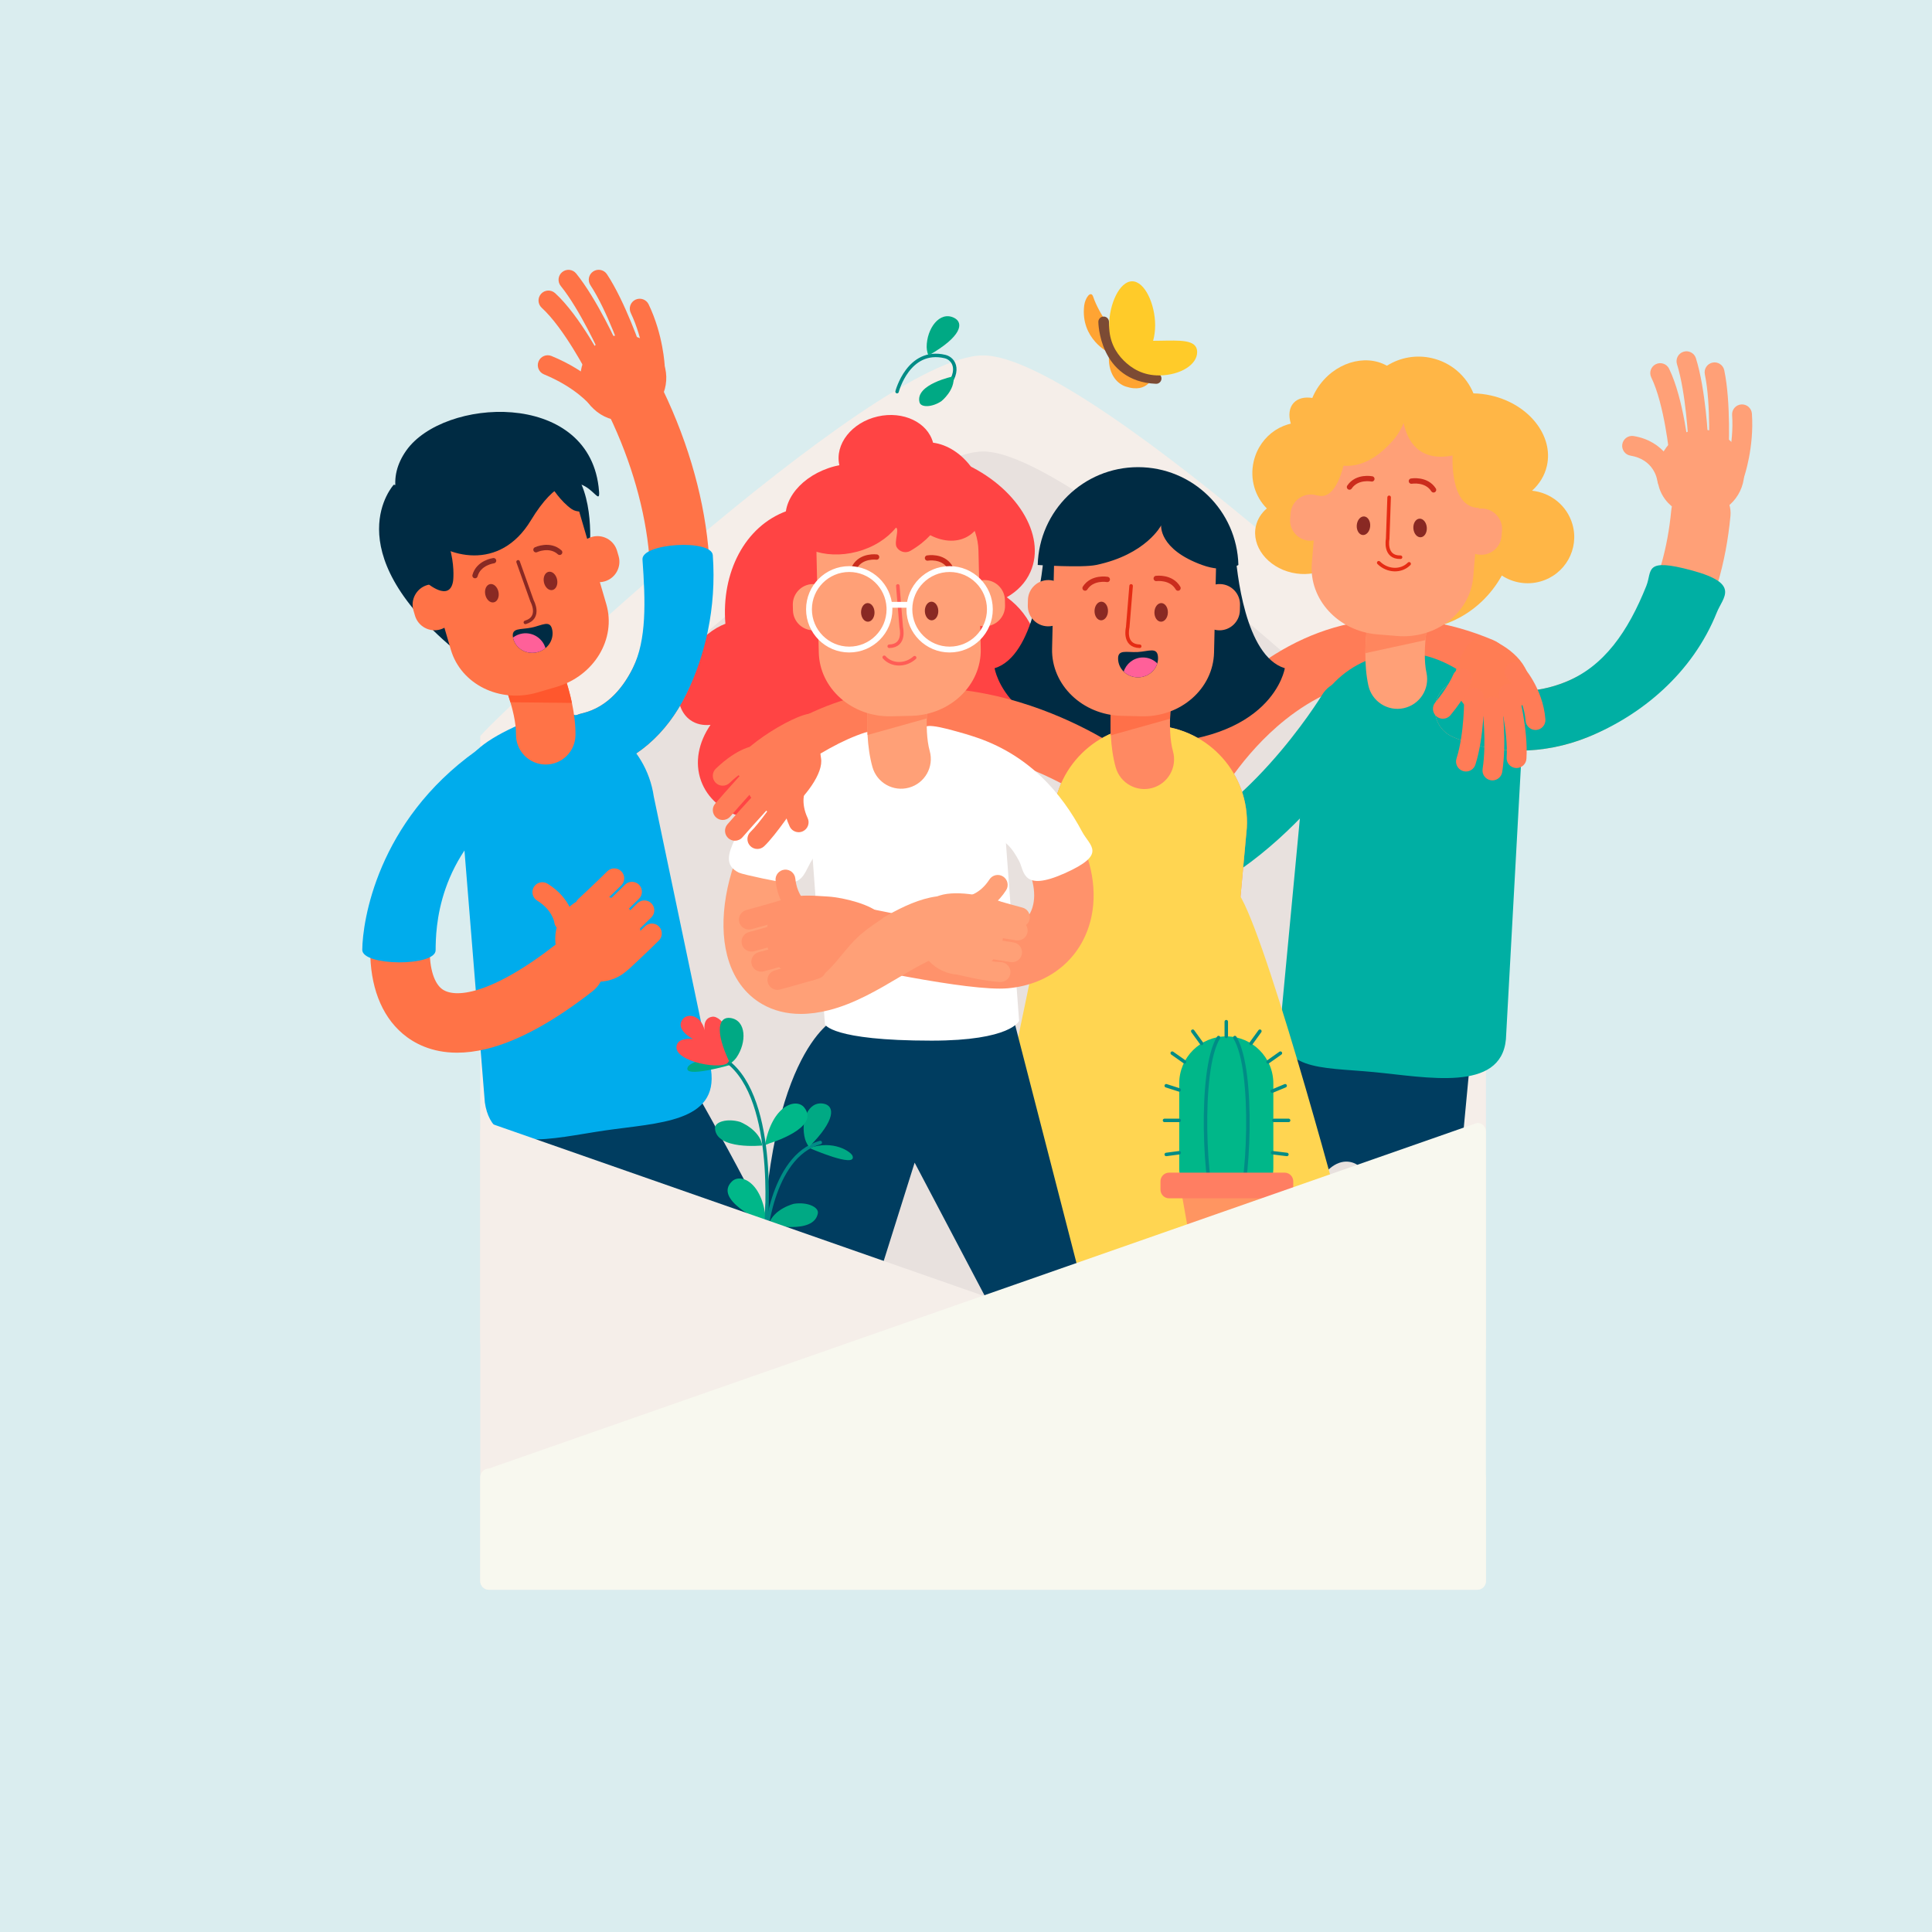 <?xml version="1.0" encoding="utf-8"?>
<!-- Generator: Adobe Illustrator 27.5.0, SVG Export Plug-In . SVG Version: 6.00 Build 0)  -->
<svg version="1.1" xmlns="http://www.w3.org/2000/svg" xmlns:xlink="http://www.w3.org/1999/xlink" x="0px" y="0px"
	 viewBox="0 0 500 500" style="enable-background:new 0 0 500 500;" xml:space="preserve">
<g id="BACKGROUND">
	<rect style="fill-rule:evenodd;clip-rule:evenodd;fill:#DAEDEF;" width="500" height="500"/>
</g>
<g id="OBJECTS">
	<g>
		<g>
			<g>
				<path style="fill:#F5EEE9;" d="M254.422,91.981c-28.388,0-130.137,97.346-130.137,98.583v7.604c0,0.001,0,0.004,0,0.006v148.902
					c0,1.584,1.004,2.868,2.242,2.868l255.792,1.433c1.237,0,2.241-1.283,2.241-2.866V198.967v-0.793v-7.609
					C384.56,189.327,282.81,91.981,254.422,91.981z"/>
				<path style="fill:#E8E1DE;" d="M254.466,116.84c-25.667,0-117.666,88.017-117.666,89.136v6.875c0,0.001-0.001,0.003-0.001,0.005
					v134.632c0,1.433,0.908,2.594,2.027,2.594l231.278,1.295c1.12,0,2.026-1.16,2.026-2.592V213.573v-0.716v-6.88
					C372.131,204.857,280.134,116.84,254.466,116.84z"/>
				<g>
					
						<path style="fill:none;stroke:#008C86;stroke-width:0.896;stroke-linecap:round;stroke-linejoin:round;stroke-miterlimit:10;" d="
						M232.159,101.354c0,0,2.914-11.308,12.402-9.082c2.392,0.561,4.594,4.012-0.822,9.429"/>
					<path style="fill:#00A984;" d="M246.764,97.389c0,0-10.031,2.046-8.786,6.75c0.364,1.368,3.253,1.298,5.654-0.317
						C243.632,103.822,247.235,100.972,246.764,97.389z"/>
					<path style="fill:#00A984;" d="M239.821,89.826c-0.003-4.767,3.343-9.424,7.088-7.577c2.635,1.298,1.927,4.895-6.589,9.729
						C240.202,92.046,239.821,90.705,239.821,89.826z"/>
				</g>
				<g>
					<path style="fill:#FFA433;" d="M287.043,91.314c0,0-7.503-3.593-6.452-12.257c0.23-1.905,1.72-4.05,2.33-2.248
						c3.054,9.046,15.513,20.351,15.513,20.351s-1.16,4.842-7.115,2.868C289.042,99.274,286.509,96.657,287.043,91.314z"/>
					
						<path style="fill:none;stroke:#7C4B34;stroke-width:2.748;stroke-linecap:round;stroke-linejoin:round;stroke-miterlimit:10;" d="
						M285.624,83.297c0,0,0.156,14.124,13.59,14.658"/>
					<path style="fill:#FFCB29;" d="M299.941,88.182c-0.518,0.007-1.021,0.012-1.516,0.017c0.336-1.227,0.527-2.585,0.527-4.019
						c0-5.414-2.666-11.379-5.955-11.379c-3.289,0-5.955,5.965-5.955,11.379c0,4.132,1.69,7.042,3.752,9.104
						c2.063,2.061,5.021,3.932,9.308,3.874c5.413-0.074,9.768-2.801,9.722-6.089C309.781,87.781,305.354,88.108,299.941,88.182z"/>
				</g>
			</g>
			<path style="fill:#FF4444;" d="M249.161,119.761c-13.854-6.082-28.464-3.311-32.636,6.189c-0.754,1.717-1.11,3.539-1.114,5.404
				c-3.931-0.742-7.949-0.501-11.782,0.888c-10.893,3.948-16.987,15.973-15.897,29.19c-3.079,1.161-6.204,3.611-8.612,7.066
				c-4.71,6.76-4.889,14.776-0.4,17.904c1.468,1.023,3.256,1.385,5.16,1.188c-3.099,4.507-4.17,9.737-2.446,14.494
				c3.275,9.037,15.389,12.936,27.056,8.708c1.991-0.722,3.836-1.636,5.516-2.698c4.021,7.207,16.805,9.343,29.718,4.663
				c13.75-4.983,22.441-15.807,19.406-24.174c-0.25-0.689-0.576-1.335-0.963-1.946c5.958-6.254,8.395-14.837,5.565-22.643
				c-1.406-3.88-3.936-7.072-7.179-9.425c2.763-1.577,4.907-3.789,6.137-6.592C270.863,138.476,263.016,125.843,249.161,119.761z"/>
			<g>
				<path style="fill:#FF7C57;" d="M307.998,211.48c-1.194,0-2.405-0.279-3.54-0.869c-3.764-1.958-5.236-6.586-3.287-10.355
					c0.303-0.586,7.572-14.459,21.423-25.676c19.04-15.418,41.1-18.513,63.789-8.951c3.917,1.651,5.756,6.165,4.105,10.081
					c-1.651,3.917-6.165,5.755-10.082,4.104c-17.234-7.263-33.308-5.094-47.772,6.444c-11.48,9.159-17.738,20.967-17.8,21.086
					C313.458,209.972,310.774,211.48,307.998,211.48z"/>
			</g>
			<g>
				<path style="fill:#FFB646;" d="M406.945,135.678c-1.408-4.878-5.658-8.189-10.454-8.681c1.9-1.72,3.262-3.894,3.838-6.409
					c1.793-7.831-4.659-15.988-14.412-18.222c-1.55-0.354-3.09-0.538-4.59-0.564c-1.814-4.437-5.711-7.963-10.771-9.121
					c-8.223-1.883-16.402,3.192-18.265,11.335c-0.703,3.065-0.41,6.128,0.666,8.856c-1.823,1.219-3.505,2.674-5.007,4.329
					c-1.444-3.708-4.548-6.625-8.603-7.555c-6.641-1.52-13.314,2.866-14.901,9.799c-1.051,4.587,0.391,9.139,3.407,12.134
					c-1.397,1.192-2.412,2.734-2.827,4.545c-1.196,5.221,2.968,10.628,9.299,12.078c3.077,0.704,6.093,0.338,8.524-0.817
					c3.154,7.331,9.413,13.026,17.497,14.877c11.317,2.592,22.698-3.144,28.324-13.316c2.845,1.855,6.442,2.532,9.963,1.546
					C405.065,148.692,408.787,142.06,406.945,135.678z"/>
				<path style="fill:#003D60;" d="M308.822,318.452c4.198-13.917,24.308-53.23,24.308-53.23l22.115,2.09
					c2.209-4.53,7.005-2.756,12.803-2.208c7.281,0.688,13.438-1.46,12.818,5.114l-10.617,112.378
					c-0.622,6.575-7.027,11.347-14.307,10.659c-7.28-0.689-12.68-6.575-12.059-13.149l7.426-78.611c0,0-10.329-8.029-17.118,24.607
					c-2.855,13.729-12.296,54.517-12.296,54.517l-22.206-4.199C299.689,376.419,304.57,332.544,308.822,318.452z"/>
				<g>
					<g>
						<path style="fill:#00AFA3;" d="M297.473,235.513c-3.459,0-6.6-2.345-7.467-5.853c-1.019-4.126,1.499-8.298,5.627-9.317
							c25.654-6.335,46.31-40.154,46.516-40.495c2.193-3.638,6.922-4.812,10.562-2.622c3.638,2.191,4.816,6.912,2.629,10.553
							c-0.97,1.615-24.118,39.63-56.016,47.506C298.703,235.44,298.083,235.513,297.473,235.513z"/>
					</g>
				</g>
				<path style="fill:#00AFA3;" d="M389.73,268.978c-1.304,13.803-20.51,9.77-34.312,8.466l0,0
					c-13.801-1.304-25.196-0.162-23.893-13.964l6.775-71.697c1.302-13.802,13.548-23.933,27.349-22.629l0,0
					c13.802,1.304,29.173,17.035,27.869,30.835L389.73,268.978z"/>
				<g>
					<g>
						<path style="fill:#FFA077;" d="M363.278,183.274c4.154-0.9,6.792-4.998,5.893-9.151c-1.273-5.882,0.595-15.3,1.422-18.431
							c1.084-4.106-1.362-8.318-5.467-9.409c-4.105-1.089-8.315,1.347-9.408,5.451c-0.403,1.513-3.878,15.09-1.591,25.647
							C355.028,181.535,359.123,184.174,363.278,183.274z"/>
					</g>
					<g>
						<path style="fill:#FF865E;" d="M353.355,169.036c0.046-8.308,2.059-16.172,2.362-17.302c1.094-4.104,5.304-6.54,9.408-5.451
							c4.104,1.09,6.551,5.302,5.467,9.409c-0.484,1.831-1.324,5.809-1.683,9.973L353.355,169.036z"/>
					</g>
					<g>
						<path style="fill:#FFA077;" d="M344.416,135.089c-0.241,2.909-2.791,5.072-5.7,4.833l0,0
							c-2.908-0.239-5.071-2.793-4.831-5.699l0.116-1.403c0.237-2.908,2.79-5.071,5.697-4.832l0,0c2.909,0.24,5.073,2.791,4.833,5.7
							L344.416,135.089z"/>
						<path style="fill:#FFA077;" d="M388.603,138.73c-0.238,2.909-2.793,5.072-5.699,4.832l0,0c-2.909-0.24-5.072-2.792-4.833-5.7
							l0.115-1.402c0.24-2.908,2.792-5.071,5.701-4.832l0,0c2.907,0.24,5.07,2.792,4.832,5.7L388.603,138.73z"/>
						<path style="fill:#FFA077;" d="M356.426,164.172l5.151,0.425c10.115,0.831,18.938-6.047,19.706-15.369l1.465-17.789
							l0.005-0.001l0.618-7.527c0.766-9.319-6.81-17.551-16.924-18.383l-5.153-0.426c-2.992-0.247-5.875,0.181-8.464,1.15
							c-6.17,2.301-10.702,7.659-11.242,14.218l-2.087,25.317C338.735,155.108,346.309,163.34,356.426,164.172z"/>
						<g>
							
								<path style="fill:none;stroke:#E52C14;stroke-width:0.919;stroke-linecap:round;stroke-linejoin:round;stroke-miterlimit:10;" d="
								M359.506,128.71l-0.375,10.751c0,0-0.98,4.849,3.329,4.746"/>
							<path style="fill:#892923;" d="M354.602,136.189c-0.1,1.327-0.957,2.344-1.916,2.274c-0.959-0.074-1.657-1.206-1.557-2.535
								c0.1-1.327,0.957-2.345,1.916-2.273C354.006,133.727,354.702,134.862,354.602,136.189z"/>
							
								<path style="fill:none;stroke:#CB2C1D;stroke-width:1.378;stroke-linecap:round;stroke-linejoin:round;stroke-miterlimit:10;" d="
								M355.037,123.939c0,0-3.836-0.78-5.792,2.112"/>
							<path style="fill:#892923;" d="M365.781,136.769c0.099,1.327,0.956,2.345,1.916,2.273c0.959-0.072,1.656-1.206,1.557-2.534
								c-0.1-1.327-0.958-2.345-1.916-2.273C366.378,134.307,365.682,135.441,365.781,136.769z"/>
							
								<path style="fill:none;stroke:#CB2C1D;stroke-width:1.378;stroke-linecap:round;stroke-linejoin:round;stroke-miterlimit:10;" d="
								M365.27,124.513c0,0,3.853-0.68,5.734,2.262"/>
							
								<path style="fill:none;stroke:#E52C14;stroke-width:0.919;stroke-linecap:round;stroke-linejoin:round;stroke-miterlimit:10;" d="
								M364.682,145.915c-2.063,2.097-5.585,1.974-7.869-0.273"/>
						</g>
					</g>
				</g>
				<g>
					<path style="fill:#FFA077;" d="M393.182,194.268c-5.972,0-11.848-1.187-17.26-3.589c-3.886-1.725-5.637-6.271-3.913-10.157
						c1.725-3.884,6.271-5.636,10.157-3.912c8.374,3.717,18.671,2.837,27.541-2.353c12.851-7.52,20.952-22.498,22.811-42.174
						c0.4-4.231,4.164-7.336,8.387-6.938c4.231,0.4,7.338,4.154,6.938,8.386c-2.337,24.74-13.121,43.923-30.361,54.012
						C409.862,192.001,401.433,194.268,393.182,194.268z"/>
				</g>
				<g>
					<g>
						<path style="fill:#00AFA3;" d="M393.208,194.259c-6.011,0-11.909-1.193-17.286-3.58c-3.886-1.725-5.637-6.271-3.913-10.157
							c1.725-3.885,6.273-5.637,10.157-3.912c6.904,3.064,15.301,3.018,23.035-0.129c9.939-4.043,16.152-13.059,20.867-24.847
							c1.579-3.947-0.754-7.417,11.86-3.99c12.615,3.427,7.965,6.897,6.387,10.843c-6.281,15.707-19.466,26.62-33.314,32.252
							C405.232,193.085,399.167,194.259,393.208,194.259z"/>
					</g>
				</g>
			</g>
			<g>
				<path style="fill:#002B43;" d="M319.635,142.037h-49.36c-0.4,5.857-2.576,27.764-12.872,30.899c0,0,3.017,19.544,37.553,19.544
					c34.534,0,37.553-19.544,37.553-19.544C322.211,169.801,320.034,147.894,319.635,142.037z"/>
				<g>
					<path style="fill:#FF7C57;" d="M286.556,208.587c-1.563,0-3.14-0.474-4.503-1.46c-0.229-0.163-9.689-6.854-23.217-10.829
						c-17.505-5.146-33.436-3.56-47.349,4.714c-3.653,2.173-8.376,0.972-10.548-2.68c-2.173-3.654-0.973-8.377,2.681-10.549
						c17.641-10.493,38.417-12.601,60.085-6.097c16.008,4.805,26.92,12.642,27.377,12.973c3.439,2.496,4.205,7.308,1.711,10.749
						C291.286,207.484,288.938,208.587,286.556,208.587z"/>
				</g>
				<path style="fill:#FF8962;" d="M317.72,268.359l4.955-54.092c0.792-13.84-9.786-25.703-23.627-26.496
					c-13.839-0.792-25.703,9.786-26.494,23.626l-4.955,54.093L317.72,268.359z"/>
				<path style="fill:#FFD551;" d="M317.72,268.359l4.955-54.092c0.792-13.84-9.786-25.703-23.627-26.496
					c-13.839-0.792-25.703,9.786-26.494,23.626l-4.955,54.093L317.72,268.359z"/>
				<g>
					<g>
						<path style="fill:#FF8962;" d="M298.222,203.923c4.095-1.143,6.487-5.389,5.345-9.483c-1.619-5.796-0.307-15.308,0.333-18.483
							c0.841-4.163-1.849-8.224-6.01-9.071c-4.163-0.845-8.221,1.835-9.072,5.996c-0.313,1.534-2.982,15.292-0.076,25.697
							C289.884,202.672,294.127,205.065,298.222,203.923z"/>
					</g>
					<g>
						<path style="fill:#FF7049;" d="M287.478,190.294c-0.443-8.297,1.104-16.266,1.339-17.411c0.852-4.161,4.909-6.841,9.072-5.996
							c4.161,0.847,6.851,4.908,6.01,9.071c-0.374,1.856-0.978,5.877-1.092,10.055L287.478,190.294z"/>
					</g>
					<g>
						<path style="fill:#FF8962;" d="M276.556,156.932c-0.068,2.918-2.487,5.228-5.405,5.159l0,0
							c-2.918-0.067-5.227-2.489-5.159-5.405l0.033-1.407c0.067-2.917,2.488-5.227,5.405-5.159l0,0
							c2.918,0.069,5.229,2.488,5.159,5.406L276.556,156.932z"/>
						<path style="fill:#FF8962;" d="M320.882,157.965c-0.067,2.918-2.488,5.228-5.405,5.16l0,0
							c-2.918-0.068-5.229-2.489-5.16-5.406l0.032-1.407c0.07-2.917,2.489-5.226,5.407-5.158l0,0
							c2.916,0.068,5.225,2.487,5.158,5.405L320.882,157.965z"/>
						<path style="fill:#FF8962;" d="M290.257,185.257l5.168,0.122c10.147,0.235,18.548-7.151,18.769-16.501l0.414-17.845
							l0.005-0.002l0.174-7.549c0.215-9.348-7.831-17.12-17.979-17.356l-5.166-0.121c-3.004-0.07-5.855,0.526-8.384,1.646
							c-6.023,2.66-10.233,8.275-10.385,14.855l-0.595,25.396C272.063,177.249,280.11,185.021,290.257,185.257z"/>
						<g>
							
								<path style="fill:none;stroke:#E52C14;stroke-width:0.919;stroke-linecap:round;stroke-linejoin:round;stroke-miterlimit:10;" d="
								M292.73,151.634l-0.878,10.723c0,0-1.207,4.798,3.103,4.896"/>
							<path style="fill:#892923;" d="M286.745,158.167c-0.031,1.331-0.836,2.391-1.797,2.37c-0.961-0.023-1.716-1.119-1.685-2.451
								c0.031-1.331,0.836-2.392,1.797-2.369C286.023,155.739,286.777,156.836,286.745,158.167z"/>
							<path style="fill:#892923;" d="M302.248,158.528c-0.031,1.331-0.835,2.391-1.799,2.369c-0.962-0.021-1.715-1.119-1.684-2.45
								c0.031-1.33,0.835-2.391,1.798-2.369C301.524,156.101,302.279,157.198,302.248,158.528z"/>
							
								<path style="fill:none;stroke:#CB2C1D;stroke-width:1.378;stroke-linecap:round;stroke-linejoin:round;stroke-miterlimit:10;" d="
								M286.563,149.956c0,0-3.85-0.701-5.747,2.231"/>
							
								<path style="fill:none;stroke:#CB2C1D;stroke-width:1.378;stroke-linecap:round;stroke-linejoin:round;stroke-miterlimit:10;" d="
								M299.23,149.704c0,0,3.88-0.521,5.639,2.496"/>
						</g>
					</g>
					<path style="fill:#002B43;" d="M299.692,170.067c0.031,0.559-0.035,1.105-0.191,1.615c-0.582,1.978-2.432,3.475-4.698,3.602
						c-1.556,0.088-2.985-0.489-3.989-1.471c-0.842-0.825-1.383-1.921-1.452-3.162c-0.155-2.718,2.224-1.749,5.073-1.911
						C297.288,168.579,299.539,167.351,299.692,170.067z"/>
					<path style="fill:#FF6099;" d="M299.501,171.682c-0.582,1.978-2.432,3.475-4.698,3.602c-1.556,0.088-2.985-0.489-3.989-1.471
						c0.635-2.015,2.463-3.527,4.696-3.653C297.056,170.072,298.487,170.665,299.501,171.682z"/>
				</g>
				<path style="fill:#FFD551;" d="M270.951,231.984c-7.191,37.334-17.13,77.673-16.453,90.778
					c1.177,22.782,76.54,14.899,94.129-2.689c0,0-19.424-73.071-27.339-87.59C315.265,221.433,273.333,219.621,270.951,231.984z"/>
				<path style="fill:#002B43;" d="M320.495,146.213c-0.356-14.04-11.842-25.314-25.967-25.314
					c-14.127,0-25.612,11.274-25.968,25.314c0,0,11.427,0.775,15.129,0c12.949-2.712,16.817-10.25,16.817-10.25
					s-0.678,6.151,10.59,10.25C317.133,148.41,320.495,146.213,320.495,146.213z"/>
			</g>
			<g>
				<path style="fill:#002B43;" d="M145.115,123.561c0,0,2.586,21.232,7.466,18.953c0,0,1.602-14.981-5.03-21.614L145.115,123.561z"
					/>
				<path style="fill:#002B43;" d="M101.893,125.45c0,0-15.259,16.555,15.448,42.423l5.34-4.786
					C122.681,163.087,123.903,128.271,101.893,125.45z"/>
				<g>
					<path style="fill:#FF7347;" d="M152.298,199.821c-3.513,0-6.685-2.42-7.498-5.991c-0.943-4.145,1.653-8.269,5.798-9.212
						c7.119-1.619,11.259-7.604,13.477-12.338c7.741-16.52,4.746-42.906-7.63-67.223c-1.928-3.789-0.42-8.422,3.368-10.35
						c3.789-1.928,8.423-0.42,10.351,3.368c14.67,28.826,17.678,59.761,7.85,80.735c-5.195,11.085-13.718,18.478-24.002,20.817
						C153.438,199.758,152.864,199.821,152.298,199.821z"/>
				</g>
				<g>
					<g>
						<path style="fill:#00ACEC;" d="M152.298,199.821c-3.513,0-6.685-2.42-7.497-5.991c-0.943-4.145,1.652-8.269,5.797-9.212
							c6.895-1.568,10.979-7.251,13.191-11.741c3.588-7.285,3.263-17.256,2.485-28.079c-0.305-4.239,17.895-5.343,18.2-1.104
							c0.984,13.703-2.03,26.147-6.876,35.985c-5.217,10.59-13.593,17.674-23.584,19.948
							C153.438,199.758,152.864,199.821,152.298,199.821z"/>
					</g>
				</g>
				<g>
					<path style="fill:#FF7347;" d="M168.14,88.995c-4.851-3.772-11.84-2.897-15.612,1.952c-3.772,4.851-2.898,11.84,1.953,15.612
						c4.849,3.771,11.84,2.898,15.612-1.952C173.865,99.757,172.99,92.767,168.14,88.995z"/>
					<g>
						<path style="fill:#FF7347;" d="M154.736,105.803c-0.763,0-1.517-0.338-2.022-0.984c-0.073-0.09-3.691-4.536-11.943-7.939
							c-1.31-0.541-1.935-2.042-1.393-3.353c0.54-1.311,2.039-1.936,3.351-1.394c9.657,3.983,13.86,9.305,14.034,9.529
							c0.869,1.12,0.665,2.733-0.455,3.602C155.84,105.627,155.286,105.803,154.736,105.803z"/>
					</g>
					<g>
						<path style="fill:#FF7347;" d="M154.393,98.238c-0.933,0-1.833-0.51-2.288-1.398c-0.061-0.119-6.146-11.936-11.899-17.177
							c-1.048-0.955-1.125-2.579-0.169-3.627c0.954-1.048,2.578-1.124,3.627-0.169c6.444,5.87,12.747,18.116,13.013,18.634
							c0.645,1.262,0.145,2.81-1.117,3.455C155.186,98.147,154.787,98.238,154.393,98.238z"/>
					</g>
					<g>
						<path style="fill:#FF7347;" d="M157.69,93.287c-0.98,0-1.917-0.564-2.344-1.517c-0.051-0.115-5.237-11.604-10.22-17.753
							c-0.893-1.102-0.723-2.718,0.378-3.611c1.101-0.893,2.718-0.724,3.611,0.378c5.407,6.672,10.693,18.388,10.916,18.883
							c0.58,1.293,0.002,2.813-1.291,3.393C158.399,93.214,158.041,93.287,157.69,93.287z"/>
					</g>
					<g>
						<path style="fill:#FF7347;" d="M163.705,94.204c-1.071,0-2.07-0.675-2.432-1.746c-0.04-0.12-4.102-12.053-8.474-18.65
							c-0.783-1.183-0.46-2.775,0.723-3.558c1.182-0.783,2.775-0.46,3.558,0.722c4.743,7.159,8.883,19.328,9.058,19.842
							c0.454,1.343-0.266,2.799-1.609,3.254C164.255,94.161,163.977,94.204,163.705,94.204z"/>
					</g>
					<g>
						<path style="fill:#FF7347;" d="M169.472,97.56c-1.368,0-2.505-1.079-2.563-2.458l0,0c-0.003-0.071-0.349-7.183-3.67-14.115
							c-0.612-1.279-0.072-2.812,1.207-3.424c1.279-0.611,2.812-0.072,3.424,1.206c3.792,7.919,4.156,15.788,4.169,16.119
							c0.059,1.417-1.043,2.613-2.46,2.671C169.543,97.56,169.507,97.56,169.472,97.56z"/>
					</g>
				</g>
				<path style="fill:#003D60;" d="M203.604,328.406c-4.892-13.688-26.954-51.94-26.954-51.94l-21.983,3.199
					c-2.434-4.414-7.135-2.399-12.897-1.561c-7.237,1.054-13.495-0.782-12.543,5.752l16.255,111.702
					c0.951,6.536,7.588,10.979,14.826,9.927c7.236-1.053,12.332-7.206,11.381-13.739l-11.371-78.139c0,0,9.913-8.538,18.333,23.715
					c3.544,13.569,15.024,53.829,15.024,53.829l21.967-5.311C215.643,385.841,208.56,342.267,203.604,328.406z"/>
				<path style="fill:#00ACEC;" d="M184.004,276.794c1.997,13.719-13.737,13.776-27.456,15.773l0,0
					c-13.719,1.996-29.075,6.464-31.071-7.256l-5.818-71.928c-1.996-13.718-2.083-19.731,21.225-28.455l0,0
					c13.719-1.996,26.323,7.526,28.32,21.244L184.004,276.794z"/>
				<g>
					<g>
						<path style="fill:#FF7347;" d="M141.152,197.858c-4.25-0.047-7.658-3.53-7.612-7.781c0.066-6.018-3.657-14.868-5.097-17.77
							c-1.887-3.804-0.338-8.422,3.463-10.314c3.803-1.892,8.417-0.351,10.314,3.448c0.699,1.402,6.831,14.003,6.71,24.805
							C148.884,194.497,145.403,197.904,141.152,197.858z"/>
					</g>
					<g>
						<path style="fill:#FF572D;" d="M148.012,181.915c-1.716-8.13-5.27-15.429-5.792-16.475c-1.897-3.799-6.511-5.34-10.314-3.448
							c-3.801,1.893-5.35,6.51-3.463,10.314c0.841,1.697,2.463,5.425,3.652,9.432L148.012,181.915z"/>
					</g>
					<g>
						<path style="fill:#FF7347;" d="M149.945,146.865c0.819,2.802,3.754,4.408,6.555,3.588l0,0
							c2.802-0.819,4.408-3.755,3.588-6.554l-0.395-1.351c-0.818-2.801-3.754-4.407-6.554-3.588l0,0
							c-2.801,0.819-4.408,3.754-3.587,6.554L149.945,146.865z"/>
						<path style="fill:#FF7347;" d="M107.392,159.312c0.819,2.802,3.754,4.408,6.555,3.589l0,0c2.801-0.82,4.407-3.755,3.588-6.555
							l-0.395-1.351c-0.82-2.801-3.754-4.407-6.556-3.587l0,0c-2.8,0.819-4.406,3.753-3.587,6.555L107.392,159.312z"/>
						<path style="fill:#FF7347;" d="M144.026,177.767l-4.962,1.453c-9.741,2.847-19.766-2.118-22.393-11.095l-5.009-17.131
							l-0.005-0.001l-2.119-7.249c-2.623-8.976,3.144-18.562,12.885-21.41l4.961-1.453c2.884-0.844,5.792-1.003,8.524-0.575
							c6.505,1.014,12.021,5.352,13.869,11.669l7.133,24.382C159.534,165.333,153.768,174.919,144.026,177.767z"/>
						<g>
							
								<path style="fill:none;stroke:#892923;stroke-width:0.919;stroke-linecap:round;stroke-linejoin:round;stroke-miterlimit:10;" d="
								M134.083,145.405l3.618,10.132c0,0,2.404,4.324-1.732,5.532"/>
							<path style="fill:#892923;" d="M140.768,150.7c0.273,1.303,1.258,2.198,2.2,2.001c0.941-0.199,1.482-1.414,1.208-2.717
								c-0.274-1.303-1.258-2.199-2.2-2.001C141.035,148.181,140.493,149.398,140.768,150.7z"/>
							<path style="fill:#892923;" d="M125.593,153.89c0.275,1.302,1.258,2.198,2.201,2c0.942-0.197,1.483-1.415,1.209-2.717
								c-0.275-1.302-1.259-2.199-2.2-2.001C125.86,151.37,125.319,152.587,125.593,153.89z"/>
							
								<path style="fill:none;stroke:#892923;stroke-width:1.378;stroke-linecap:round;stroke-linejoin:round;stroke-miterlimit:10;" d="
								M138.71,142.269c0,0,3.539-1.671,6.129,0.671"/>
							
								<path style="fill:none;stroke:#892923;stroke-width:1.378;stroke-linecap:round;stroke-linejoin:round;stroke-miterlimit:10;" d="
								M127.738,145.104c0,0-3.882,0.498-4.803,3.867"/>
						</g>
						<path style="fill:#002B43;" d="M142.958,164.608c-0.174,1.215-0.815,2.329-1.782,3.121c-0.652,0.547-1.449,0.938-2.348,1.12
							c-1.524,0.313-3.026-0.053-4.158-0.879c-0.95-0.695-1.646-1.702-1.895-2.921l-0.008-0.06
							c-0.495-2.596,1.977-1.995,4.755-2.563c2.799-0.57,4.851-2.109,5.392,0.557C143.03,163.531,143.039,164.083,142.958,164.608z"
							/>
						<path style="fill:#FF6099;" d="M141.176,167.729c-0.652,0.547-1.449,0.938-2.348,1.12c-1.524,0.313-3.026-0.053-4.158-0.879
							c-0.95-0.695-1.646-1.702-1.895-2.921l-0.008-0.06c0.705-0.534,1.545-0.906,2.481-1.042
							C137.922,163.557,140.428,165.21,141.176,167.729z"/>
					</g>
				</g>
				<g>
					<path style="fill:#FF7347;" d="M118.301,272.435c-6.658,0-11.209-2.471-14.077-4.905c-11.313-9.604-11.196-30.964,0.286-51.944
						c2.041-3.729,6.718-5.096,10.446-3.057c3.729,2.04,5.098,6.718,3.057,10.446c-8.794,16.069-7.873,29.386-3.827,32.82
						c3.347,2.841,13.14,1.552,29.732-11.427c3.348-2.618,8.185-2.027,10.804,1.32c2.619,3.348,2.028,8.184-1.32,10.804
						c-10.182,7.965-19.431,13-27.491,14.97C123.115,272.146,120.583,272.435,118.301,272.435z"/>
				</g>
				<g>
					<g>
						<path style="fill:#00ACEC;" d="M93.754,245.811c0.061-7.319,3.81-33.157,29.456-51.481c3.459-2.472,8.798-1.138,11.269,2.32
							c2.471,3.458,1.671,8.266-1.788,10.736c-19.727,14.096-19.905,33.072-19.952,38.552
							C112.705,250.168,93.718,250.063,93.754,245.811z"/>
					</g>
				</g>
				<g>
					<path style="fill:#FF7347;" d="M154.822,231.814c6.145,0.002,11.123,4.986,11.12,11.129c-0.002,6.144-4.986,11.123-11.13,11.12
						c-6.144-0.002-11.124-4.984-11.121-11.129C143.694,236.791,148.678,231.813,154.822,231.814z"/>
					<g>
						<path style="fill:#FF7347;" d="M156.01,240.558c-0.689,0-1.377-0.276-1.882-0.822c-0.964-1.039-0.904-2.663,0.136-3.628
							c0.046-0.044,4.692-4.355,7.482-7.143c1.003-1.001,2.628-1.001,3.631,0.002c1.002,1.003,1.001,2.629-0.002,3.631
							c-2.858,2.855-7.426,7.095-7.62,7.274C157.262,240.331,156.636,240.558,156.01,240.558z"/>
					</g>
					<g>
						<path style="fill:#FF7347;" d="M151.429,237.083c-0.689,0-1.377-0.275-1.882-0.821c-0.964-1.04-0.904-2.664,0.136-3.627
							c0.046-0.044,4.692-4.356,7.482-7.143c1.003-1.003,2.628-1.001,3.631,0.001c1.002,1.003,1.002,2.629-0.002,3.63
							c-2.858,2.855-7.426,7.096-7.62,7.275C152.681,236.857,152.055,237.083,151.429,237.083z"/>
					</g>
					<g>
						<path style="fill:#FF7347;" d="M159.215,245.371c-0.689,0-1.376-0.276-1.882-0.821c-0.964-1.039-0.903-2.664,0.136-3.628
							c0.046-0.043,4.691-4.355,7.482-7.143c1.003-1.002,2.628-1.001,3.631,0.001c1.002,1.003,1.001,2.629-0.002,3.631
							c-2.858,2.856-7.426,7.096-7.619,7.275C160.466,245.145,159.84,245.371,159.215,245.371z"/>
					</g>
					<g>
						<path style="fill:#FF7347;" d="M161.158,251.354c-0.689,0-1.377-0.275-1.883-0.821c-0.964-1.039-0.903-2.664,0.136-3.627
							c0.046-0.044,4.692-4.355,7.482-7.143c1.003-1.002,2.628-1.001,3.631,0.002c1.002,1.003,1.001,2.628-0.001,3.63
							c-2.858,2.855-7.426,7.096-7.62,7.274C162.409,251.128,161.783,251.354,161.158,251.354z"/>
					</g>
					<g>
						<path style="fill:#FF7347;" d="M145.986,240.916c-1.271,0-2.371-0.943-2.541-2.23c-0.031-0.192-0.573-3.244-4.431-5.613
							c-1.208-0.742-1.587-2.323-0.845-3.531c0.743-1.208,2.323-1.586,3.532-0.844c6.109,3.752,6.811,9.122,6.838,9.349
							c0.167,1.408-0.839,2.686-2.247,2.852C146.189,240.91,146.087,240.916,145.986,240.916z"/>
					</g>
				</g>
				<path style="fill:#002B43;" d="M110.408,150.794c0,0,5.944,5.217,6.852-0.411c0,0,1.69-11.899-9.166-21.893
					C108.094,128.489,102.61,142.608,110.408,150.794z"/>
				<path style="fill:#002B43;" d="M154.912,125.931c1.172,9.591-4.568-12.624-17.536,8.76c-8.017,13.222-21.676,9.865-28.591,3.116
					c-6.915-6.748-8.591-14.206-3.638-21.218C114.781,102.952,151.836,100.793,154.912,125.931z"/>
				<path style="fill:#002B43;" d="M151.267,132.359c0.083-4.264-3.725-7.524-6.726-9.534l-1.873,3.084c0,0,2.448,3.934,5.345,5.883
					C149.279,132.645,151.267,132.359,151.267,132.359z"/>
			</g>
			<g>
				<path style="fill:#003D60;" d="M215.78,263.94c0,0-18.628,9.263-18.628,70.52l24.075,15.642l15.481-49.207l30.892,58.668
					l19.8,1.492l-25.024-97.115H215.78z"/>
				<path style="fill:#FFFFFF;" d="M263.741,264.205l-4.011-54.172c-1.493-13.782-13.879-23.742-27.662-22.248
					c-13.781,1.495-23.742,13.88-22.247,27.661l3.675,49.652c0,0,1.58,4.22,27.594,4.22
					C261.691,269.317,263.741,264.205,263.741,264.205z"/>
				<g>
					<path style="fill:#FF926B;" d="M258.718,255.849c-12.441,0-42.856-6.865-49.144-8.316c-4.141-0.955-6.724-5.088-5.767-9.229
						c0.954-4.142,5.087-6.724,9.228-5.769c15.599,3.599,40.313,8.43,46.407,7.901c3.088-0.267,6.98-1.607,7.98-6.473
						c1.564-7.601-5.001-20.201-23.109-29.906c-3.747-2.007-5.155-6.672-3.148-10.419c2.008-3.746,6.672-5.156,10.419-3.148
						c11.218,6.013,19.992,13.645,25.376,22.074c5.16,8.08,7.127,16.78,5.539,24.5c-2.172,10.567-10.499,17.736-21.729,18.708
						C260.157,255.823,259.471,255.849,258.718,255.849z"/>
				</g>
				<g>
					<path style="fill:#FFFFFF;" d="M263.741,222.826c-3.765-7.064-5.623-5.225-15.683-10.615
						c-3.747-2.008-9.836-13.893-7.828-17.64c2.008-3.746-8.882-10.39,11.353-4.081c14.727,4.592,23.244,14.954,28.466,24.752
						c2,3.751,6.605,5.802-4.492,10.757C264.458,230.954,265.126,225.425,263.741,222.826z"/>
				</g>
				<g>
					<path style="fill:#FFA077;" d="M207.243,262.402c-3.702,0-7.04-0.843-9.975-2.527c-4.504-2.585-7.653-6.975-9.107-12.696
						c-2.304-9.069-0.247-21.073,5.503-32.108c6.284-12.061,15.853-20.493,26.252-23.135c4.12-1.047,8.308,1.444,9.354,5.564
						c1.047,4.12-1.444,8.308-5.563,9.355c-13.934,3.54-23.303,25.998-20.627,36.534c0.567,2.232,1.208,4.764,7.699,3.114
						c4.478-1.137,9.375-4.043,14.112-6.854c8.278-4.912,16.837-9.99,25.632-6.868c4.005,1.422,6.1,5.822,4.677,9.828
						c-1.422,4.006-5.821,6.1-9.827,4.678c-1.998-0.708-8.652,3.241-12.628,5.601c-5.412,3.211-11.545,6.85-18.175,8.534
						C211.991,262.076,209.546,262.402,207.243,262.402z"/>
				</g>
				<g>
					<path style="fill:#FFFFFF;" d="M203.606,228.477c-1.117,0-11.299-2.12-12.374-2.636c-3.831-1.84-2.774-5.054-0.934-8.885
						c5.829-12.135,22.308-23.76,33.59-27.38c4.048-1.299,3.952,3.422,5.251,7.469c1.298,4.047,1.396,12.577-2.652,13.877
						c-7.111,2.281-13.606,5.653-17.529,13.819C207.633,227.498,206.474,228.477,203.606,228.477z"/>
				</g>
				<g>
					<g>
						<path style="fill:#FFA077;" d="M235.268,203.837c4.094-1.143,6.486-5.388,5.344-9.482c-1.619-5.796-0.308-15.308,0.333-18.483
							c0.84-4.163-1.849-8.224-6.01-9.07c-4.163-0.846-8.222,1.834-9.073,5.995c-0.314,1.534-2.983,15.292-0.077,25.696
							C226.93,202.587,231.173,204.979,235.268,203.837z"/>
					</g>
					<g>
						<path style="fill:#FF865E;" d="M224.523,190.208c-0.442-8.297,1.105-16.266,1.34-17.411c0.852-4.161,4.911-6.841,9.073-5.995
							c4.161,0.846,6.85,4.907,6.01,9.07c-0.375,1.856-0.979,5.877-1.093,10.055L224.523,190.208z"/>
					</g>
					<g>
						<path style="fill:#FFA077;" d="M249.54,156.932c0.067,2.918,2.487,5.228,5.405,5.159l0,0c2.918-0.067,5.227-2.489,5.159-5.405
							l-0.031-1.407c-0.068-2.917-2.489-5.227-5.406-5.159l0,0c-2.918,0.069-5.229,2.488-5.158,5.406L249.54,156.932z"/>
						<path style="fill:#FFA077;" d="M205.215,157.965c0.067,2.918,2.487,5.228,5.404,5.16l0,0c2.918-0.068,5.229-2.489,5.16-5.406
							l-0.032-1.407c-0.069-2.917-2.489-5.226-5.407-5.158l0,0c-2.916,0.068-5.227,2.487-5.159,5.405L205.215,157.965z"/>
						<path style="fill:#FFA077;" d="M235.839,185.257l-5.168,0.122c-10.146,0.235-18.549-7.151-18.768-16.501l-0.416-17.845
							l-0.003-0.002l-0.174-7.549c-0.216-9.348,7.831-17.12,17.977-17.356l5.168-0.121c3.004-0.07,5.855,0.526,8.384,1.646
							c6.023,2.66,10.232,8.275,10.385,14.855l0.592,25.396C254.031,177.249,245.985,185.021,235.839,185.257z"/>
						<g>
							
								<path style="fill:none;stroke:#FF5D56;stroke-width:0.919;stroke-linecap:round;stroke-linejoin:round;stroke-miterlimit:10;" d="
								M232.358,151.634l0.878,10.723c0,0,1.206,4.798-3.102,4.896"/>
							<path style="fill:#892923;" d="M239.35,158.167c0.031,1.331,0.835,2.391,1.798,2.37c0.962-0.023,1.715-1.119,1.684-2.451
								c-0.031-1.331-0.836-2.392-1.797-2.369C240.074,155.739,239.318,156.836,239.35,158.167z"/>
							<path style="fill:#892923;" d="M222.841,158.528c0.032,1.331,0.836,2.391,1.799,2.369c0.961-0.021,1.716-1.119,1.684-2.45
								c-0.031-1.33-0.836-2.391-1.796-2.369C223.565,156.101,222.81,157.198,222.841,158.528z"/>
							
								<path style="fill:none;stroke:#CB2C1D;stroke-width:1.378;stroke-linecap:round;stroke-linejoin:round;stroke-miterlimit:10;" d="
								M240.036,144.421c0,0,3.85-0.7,5.747,2.231"/>
							
								<path style="fill:none;stroke:#CB2C1D;stroke-width:1.378;stroke-linecap:round;stroke-linejoin:round;stroke-miterlimit:10;" d="
								M226.864,144.168c0,0-3.879-0.521-5.638,2.496"/>
							
								<path style="fill:none;stroke:#FF5D56;stroke-width:0.919;stroke-linecap:round;stroke-linejoin:round;stroke-miterlimit:10;" d="
								M228.835,170.109c1.958,2.191,5.483,2.235,7.872,0.099"/>
						</g>
					</g>
				</g>
				<g>
					<path style="fill:#FFA077;" d="M259.688,241.135c-0.001,3.015-1.221,6.02-3.623,8.214c-4.535,4.143-11.573,3.824-15.717-0.713
						c-4.143-4.537-3.826-11.573,0.712-15.717c2.953-2.696,10.868-1.951,17.179,0.149
						C261.621,234.195,259.688,238.456,259.688,241.135z"/>
					<g>
						<path style="fill:#FFA077;" d="M263.395,243.384c-0.125,0-0.251-0.009-0.378-0.028c-3.997-0.588-10.126-1.722-10.385-1.77
							c-1.395-0.258-2.315-1.598-2.057-2.992c0.257-1.394,1.596-2.315,2.992-2.057c0.061,0.012,6.294,1.165,10.197,1.739
							c1.402,0.206,2.372,1.511,2.166,2.913C265.743,242.466,264.647,243.384,263.395,243.384z"/>
					</g>
					<g>
						<path style="fill:#FFA077;" d="M263.961,239.938c-0.215,0-0.433-0.027-0.649-0.084c-3.91-1.018-9.88-2.809-10.133-2.885
							c-1.357-0.408-2.127-1.839-1.719-3.197c0.408-1.357,1.836-2.127,3.197-1.72c0.061,0.019,6.132,1.84,9.947,2.834
							c1.373,0.357,2.196,1.759,1.839,3.131C266.143,239.171,265.101,239.938,263.961,239.938z"/>
					</g>
					<g>
						<path style="fill:#FFA077;" d="M261.938,249.01c-0.126,0-0.25-0.009-0.378-0.028c-3.997-0.589-10.126-1.725-10.385-1.772
							c-1.395-0.259-2.314-1.599-2.057-2.992c0.259-1.394,1.596-2.317,2.993-2.056c0.062,0.011,6.295,1.166,10.197,1.742
							c1.403,0.207,2.373,1.512,2.165,2.915C264.286,248.092,263.189,249.01,261.938,249.01z"/>
					</g>
					<g>
						<path style="fill:#FFA077;" d="M258.939,254.141c-0.039,0-0.078-0.001-0.118-0.002c-4.249-0.193-10.663-1.822-10.934-1.892
							c-1.374-0.351-2.203-1.749-1.852-3.123c0.351-1.374,1.747-2.204,3.123-1.852c0.061,0.015,6.176,1.568,9.895,1.736
							c1.416,0.064,2.513,1.265,2.449,2.681C261.44,253.066,260.305,254.141,258.939,254.141z"/>
					</g>
				</g>
				<g>
					<path style="fill:#FF926B;" d="M199.792,236.689c-3.108,5.301-1.33,12.117,3.97,15.225c5.299,3.107,7.534,3.162,13.413-3.971
						c4.267-5.178,5.197-6.169,10.794-9.948c1.052-0.712,0.497-0.598-0.242-1.432c-2.092-2.362-9.09-4.251-13.402-4.537
						C206.204,231.489,202.899,231.39,199.792,236.689z"/>
					<g>
						<path style="fill:#FF926B;" d="M194.477,246.271c-1.141,0-2.182-0.765-2.483-1.919c-0.357-1.372,0.465-2.774,1.836-3.132
							c3.817-0.995,9.887-2.82,9.947-2.838c1.358-0.409,2.789,0.361,3.199,1.719c0.408,1.357-0.362,2.789-1.72,3.198
							c-0.251,0.076-6.221,1.87-10.13,2.889C194.909,246.245,194.691,246.271,194.477,246.271z"/>
					</g>
					<g>
						<path style="fill:#FF926B;" d="M193.799,240.563c-1.141,0-2.182-0.765-2.483-1.919c-0.357-1.372,0.464-2.774,1.836-3.132
							c3.816-0.995,9.887-2.82,9.947-2.838c1.357-0.409,2.789,0.361,3.199,1.719c0.408,1.358-0.361,2.79-1.719,3.198
							c-0.253,0.076-6.222,1.869-10.131,2.889C194.231,240.536,194.013,240.563,193.799,240.563z"/>
					</g>
					<g>
						<path style="fill:#FF926B;" d="M197.005,251.473c-1.14,0-2.181-0.766-2.482-1.921c-0.358-1.372,0.464-2.774,1.836-3.132
							c3.817-0.996,9.887-2.82,9.948-2.839c1.358-0.409,2.79,0.361,3.198,1.719c0.409,1.357-0.361,2.79-1.719,3.199
							c-0.252,0.075-6.222,1.87-10.131,2.89C197.437,251.445,197.22,251.473,197.005,251.473z"/>
					</g>
					<g>
						<path style="fill:#FF926B;" d="M201.184,256.175c-1.141,0-2.181-0.765-2.483-1.92c-0.358-1.37,0.464-2.774,1.836-3.132
							c3.818-0.995,9.888-2.819,9.948-2.837c1.359-0.409,2.79,0.362,3.198,1.72c0.408,1.357-0.361,2.79-1.719,3.197
							c-0.253,0.077-6.221,1.869-10.131,2.888C201.616,256.148,201.398,256.175,201.184,256.175z"/>
					</g>
				</g>
				<g>
					<path style="fill:#FF926B;" d="M207.567,238.511c-0.478,0-0.96-0.131-1.391-0.406c-0.192-0.122-4.727-3.085-5.456-10.217
						c-0.144-1.411,0.882-2.671,2.293-2.815c1.408-0.145,2.67,0.882,2.814,2.293c0.466,4.552,3.031,6.355,3.14,6.43
						c1.196,0.762,1.532,2.337,0.77,3.534C209.25,238.095,208.417,238.511,207.567,238.511z"/>
				</g>
				<g>
					<path style="fill:#FFA077;" d="M250.624,237.033c-1.309,0-2.426-0.995-2.554-2.324c-0.133-1.399,0.883-2.644,2.278-2.796
						c0.192-0.026,3.257-0.499,5.713-4.301c0.769-1.192,2.358-1.533,3.549-0.764c1.191,0.77,1.533,2.358,0.764,3.55
						c-3.89,6.022-9.274,6.601-9.502,6.623C250.788,237.029,250.705,237.033,250.624,237.033z"/>
				</g>
				<path style="fill:#FF4444;" d="M251.716,121.392c-2.686-3.931-6.563-6.36-10.24-6.821c-1.393-5.268-7.739-8.296-14.343-6.784
					c-6.706,1.537-11.137,7.176-9.908,12.603c-0.419,0.085-0.84,0.178-1.261,0.289c-8.454,2.224-14.003,8.976-12.397,15.081
					c1.606,6.105,9.761,9.251,18.213,7.027c4.306-1.133,7.855-3.441,10.093-6.24c0.951,0.337-0.549,3.797,0.184,5.048
					c0.277,0.472,0.677,0.825,1.137,1.044c0.759,0.361,1.678,0.352,2.458-0.105c2.12-1.242,3.792-2.609,5.103-4.025
					c3.508,1.819,7.318,1.967,10.178,0.012C255.635,135.307,255.985,127.639,251.716,121.392z"/>
				<path style="fill:none;stroke:#FFFFFF;stroke-width:1.509;stroke-miterlimit:10;" d="M230.196,157.688
					c0,5.752-4.663,10.415-10.416,10.415c-5.752,0-10.416-4.663-10.416-10.415s4.664-10.415,10.416-10.415
					c5.569,0,10.117,4.369,10.401,9.866C230.191,157.32,230.196,157.503,230.196,157.688z"/>
				<path style="fill:none;stroke:#FFFFFF;stroke-width:1.509;stroke-miterlimit:10;" d="M256.179,157.688
					c0,5.752-4.664,10.415-10.416,10.415c-5.751,0-10.415-4.663-10.415-10.415s4.663-10.415,10.415-10.415
					C251.515,147.273,256.179,151.935,256.179,157.688z"/>
				
					<line style="fill:none;stroke:#FFFFFF;stroke-width:1.509;stroke-miterlimit:10;" x1="235.348" y1="156.52" x2="230.196" y2="156.52"/>
			</g>
			<g>
				<g>
					<path style="fill:#00B789;" d="M329.538,302.209c0,6.725-5.452,12.176-12.178,12.176l0,0c-6.725,0-12.178-5.451-12.178-12.176
						v-21.815c0-6.725,5.453-12.176,12.178-12.176l0,0c6.725,0,12.178,5.451,12.178,12.176V302.209z"/>
					
						<path style="fill:none;stroke:#008C86;stroke-width:0.896;stroke-linecap:round;stroke-linejoin:round;stroke-miterlimit:10;" d="
						M319.585,268.515c5.245,8.519,3.527,39.969,0.563,45.433"/>
					
						<path style="fill:none;stroke:#008C86;stroke-width:0.896;stroke-linecap:round;stroke-linejoin:round;stroke-miterlimit:10;" d="
						M315.356,268.515c-5.245,8.519-3.528,39.969-0.563,45.433"/>
					
						<line style="fill:none;stroke:#008C86;stroke-width:0.896;stroke-linecap:round;stroke-linejoin:round;stroke-miterlimit:10;" x1="305.183" y1="298.324" x2="301.822" y2="298.772"/>
					
						<line style="fill:none;stroke:#008C86;stroke-width:0.896;stroke-linecap:round;stroke-linejoin:round;stroke-miterlimit:10;" x1="305.183" y1="289.957" x2="301.373" y2="289.957"/>
					
						<line style="fill:none;stroke:#008C86;stroke-width:0.896;stroke-linecap:round;stroke-linejoin:round;stroke-miterlimit:10;" x1="305.183" y1="282.073" x2="301.822" y2="280.992"/>
					
						<line style="fill:none;stroke:#008C86;stroke-width:0.896;stroke-linecap:round;stroke-linejoin:round;stroke-miterlimit:10;" x1="329.351" y1="298.324" x2="333.049" y2="298.772"/>
					
						<line style="fill:none;stroke:#008C86;stroke-width:0.896;stroke-linecap:round;stroke-linejoin:round;stroke-miterlimit:10;" x1="329.688" y1="289.957" x2="333.496" y2="289.957"/>
					
						<line style="fill:none;stroke:#008C86;stroke-width:0.896;stroke-linecap:round;stroke-linejoin:round;stroke-miterlimit:10;" x1="329.238" y1="282.393" x2="332.601" y2="280.992"/>
					
						<line style="fill:none;stroke:#008C86;stroke-width:0.896;stroke-linecap:round;stroke-linejoin:round;stroke-miterlimit:10;" x1="328.177" y1="274.803" x2="331.368" y2="272.551"/>
					
						<line style="fill:none;stroke:#008C86;stroke-width:0.896;stroke-linecap:round;stroke-linejoin:round;stroke-miterlimit:10;" x1="323.763" y1="270.036" x2="326.057" y2="266.873"/>
					
						<line style="fill:none;stroke:#008C86;stroke-width:0.896;stroke-linecap:round;stroke-linejoin:round;stroke-miterlimit:10;" x1="306.563" y1="274.803" x2="303.372" y2="272.551"/>
					
						<line style="fill:none;stroke:#008C86;stroke-width:0.896;stroke-linecap:round;stroke-linejoin:round;stroke-miterlimit:10;" x1="310.977" y1="270.036" x2="308.683" y2="266.873"/>
					
						<line style="fill:none;stroke:#008C86;stroke-width:0.896;stroke-linecap:round;stroke-linejoin:round;stroke-miterlimit:10;" x1="317.36" y1="268.218" x2="317.36" y2="264.408"/>
					<path style="fill:#FF9561;" d="M325.503,324.724c0,1.239-1.003,2.242-2.241,2.242h-12.398c-1.24,0-2.243-1.003-2.243-2.242
						l-2.987-16.809c0-1.238,1.002-2.24,2.24-2.24h18.303c1.238,0,2.24,1.002,2.24,2.24L325.503,324.724z"/>
					<path style="fill:#FF7E62;" d="M334.693,307.886c0,1.238-1.004,2.24-2.241,2.24H302.57c-1.238,0-2.241-1.002-2.241-2.24v-2.167
						c0-1.236,1.003-2.24,2.241-2.24h29.882c1.237,0,2.241,1.004,2.241,2.24V307.886z"/>
				</g>
				<g>
					<path style="fill:#00A984;" d="M209.469,297.106c0,0,12.289,5.377,11.18,2.068
						C220.286,298.091,215.704,294.914,209.469,297.106z"/>
					<path style="fill:#00A984;" d="M198.934,316.876c0,0,11.736,2.763,12.725-2.881c0.288-1.642-2.836-2.993-6.201-2.452
						C205.458,311.543,200.199,312.811,198.934,316.876z"/>
					<path style="fill:#00B789;" d="M197.15,316.067c0,0-12.581-5.569-7.739-10.302c2.41-2.357,8.386,0.514,8.861,10.948
						L197.15,316.067z"/>
					
						<path style="fill:none;stroke:#008C86;stroke-width:0.896;stroke-linecap:round;stroke-linejoin:round;stroke-miterlimit:10;" d="
						M197.938,321.684c0,0,1.344-22.412,14.343-25.998"/>
					<path style="fill:#00A984;" d="M208.36,294.827c-1.271-4.595,0.718-9.974,4.818-9.189c2.884,0.554,3.16,4.207-3.764,11.132
						C209.317,296.866,208.594,295.674,208.36,294.827z"/>
				</g>
				<g>
					<path style="fill:#00A984;" d="M189.351,275.506c0,0-12.87,3.778-11.352,0.639
						C178.497,275.114,183.444,272.544,189.351,275.506z"/>
					<path style="fill:#00A984;" d="M197.297,296.452c0,0-11.991,1.254-12.258-4.469c-0.077-1.666,3.194-2.611,6.462-1.646
						C191.501,290.337,196.557,292.26,197.297,296.452z"/>
					<path style="fill:#00B789;" d="M199.17,295.875c0,0,13.184-3.931,8.981-9.237c-2.092-2.644-8.384-0.553-10.176,9.737
						L199.17,295.875z"/>
					
						<path style="fill:none;stroke:#008C86;stroke-width:0.896;stroke-linecap:round;stroke-linejoin:round;stroke-miterlimit:10;" d="
						M198.272,316.714c0,0,3.108-34.641-11.532-42.972"/>
					<path style="fill:#FF4D4D;" d="M188.544,274.787c-1.071,2.367-14.157,0.041-13.457-4.038c0.265-1.548,1.84-2.047,4.262-1.86
						c0,0-5.029-2.511-2.495-5.299c1.246-1.37,4.589-0.871,5.508,3.035c0,0-0.621-3.152,2.004-3.5
						C186.831,262.797,191.146,269.031,188.544,274.787z"/>
					<path style="fill:#00A984;" d="M190.581,273.717c2.711-3.92,2.603-9.653-1.528-10.262c-2.906-0.429-4.368,2.932-0.107,11.749
						C189.006,275.327,190.081,274.44,190.581,273.717z"/>
				</g>
				<path style="fill:#F5EEE9;" d="M384.56,409.189c0,1.238-1.004,2.24-2.241,2.24H126.526c-1.238,0-2.241-1.002-2.241-2.24V292.832
					c0-1.237,1.003-2.241,2.241-2.241l255.792,89.463c1.237,0,2.241,1.002,2.241,2.241V409.189z"/>
				<path style="fill:#F8F8EF;" d="M124.284,409.189c0,1.238,1.003,2.24,2.242,2.24h255.792c1.236,0,2.241-1.002,2.241-2.24V292.832
					c0-1.237-1.005-2.241-2.241-2.241l-255.792,89.463c-1.238,0-2.242,1.002-2.242,2.241V409.189z"/>
			</g>
			<g>
				<path style="fill:#FFA077;" d="M449.873,116.655c-3.118-5.295-9.938-7.06-15.231-3.943c-5.296,3.119-7.434,10.309-4.315,15.605
					c3.118,5.293,10.311,6.687,15.605,3.569C451.225,128.77,452.99,121.95,449.873,116.655z"/>
				<g>
					<path style="fill:#FFA077;" d="M431.47,126.698c-1.272,0-2.376-0.946-2.542-2.239c-0.082-0.58-0.96-5.549-6.965-6.542
						c-1.398-0.231-2.345-1.553-2.113-2.952c0.232-1.399,1.55-2.347,2.951-2.114c7.981,1.319,10.829,7.752,11.222,10.969
						c0.17,1.407-0.833,2.687-2.239,2.858C431.678,126.692,431.574,126.698,431.47,126.698z"/>
				</g>
				<g>
					<path style="fill:#FFA077;" d="M434.627,120.357c-1.307,0-2.424-0.994-2.552-2.323c-0.013-0.133-1.311-13.362-4.727-20.354
						c-0.622-1.274-0.095-2.811,1.18-3.433c1.272-0.624,2.811-0.095,3.434,1.18c3.826,7.833,5.169,21.54,5.225,22.12
						c0.135,1.411-0.899,2.665-2.311,2.799C434.792,120.354,434.709,120.357,434.627,120.357z"/>
				</g>
				<g>
					<path style="fill:#FFA077;" d="M439.519,116.972c-1.364,0-2.501-1.076-2.562-2.453c-0.006-0.127-0.589-12.719-2.954-20.272
						c-0.423-1.353,0.33-2.793,1.684-3.217c1.352-0.422,2.793,0.33,3.216,1.683c2.567,8.195,3.16,21.036,3.185,21.578
						c0.064,1.416-1.034,2.615-2.45,2.678C439.597,116.971,439.558,116.972,439.519,116.972z"/>
				</g>
				<g>
					<path style="fill:#FFA077;" d="M444.778,120.042c-0.044,0-0.089-0.002-0.133-0.004c-1.417-0.073-2.505-1.28-2.433-2.696
						c0.006-0.127,0.63-12.716-1.001-20.461c-0.292-1.387,0.596-2.749,1.984-3.042c1.386-0.292,2.748,0.595,3.041,1.983
						c1.77,8.403,1.131,21.241,1.104,21.783C447.269,118.978,446.136,120.042,444.778,120.042z"/>
				</g>
				<g>
					<path style="fill:#FFA077;" d="M448.9,125.29c-0.281,0-0.566-0.046-0.848-0.145c-1.337-0.468-2.042-1.931-1.576-3.268
						c0.029-0.085,2.322-6.815,1.794-14.473c-0.099-1.415,0.97-2.641,2.385-2.738c1.411-0.093,2.64,0.97,2.737,2.385
						c0.605,8.758-1.958,16.206-2.067,16.519C450.954,124.628,449.962,125.29,448.9,125.29z"/>
				</g>
			</g>
			<g>
				<path style="fill:#FF7D54;" d="M395.473,179.576c-1.514,5.221-7.778,7.468-12.816,5.428c-5.038-2.041-7.467-7.778-5.427-12.817
					c2.04-5.037,3.77-8.614,8.806-6.573C391.073,167.654,397.389,172.97,395.473,179.576z"/>
				<g>
					<path style="fill:#FF7C57;" d="M373.413,186.004c-0.579,0-1.161-0.195-1.642-0.595c-1.09-0.907-1.237-2.525-0.329-3.615
						c3.384-4.066,4.608-7.096,4.621-7.126c0.521-1.314,2.008-1.964,3.324-1.448c1.316,0.516,1.97,1.994,1.459,3.312
						c-0.059,0.152-1.487,3.777-5.459,8.547C374.88,185.689,374.149,186.004,373.413,186.004z"/>
				</g>
				<g>
					<path style="fill:#FF7C57;" d="M379.389,199.661c-0.256,0-0.518-0.038-0.775-0.121c-1.352-0.429-2.101-1.872-1.672-3.223
						c2.076-6.55,1.979-15.628,1.977-15.719c-0.02-1.417,1.113-2.583,2.531-2.603c0.012,0,0.024,0,0.036,0
						c1.401,0,2.547,1.124,2.567,2.53c0.005,0.404,0.114,9.99-2.217,17.344C381.49,198.962,380.478,199.661,379.389,199.661z"/>
				</g>
				<g>
					<path style="fill:#FF7C57;" d="M386.239,201.967c-0.133,0-0.268-0.01-0.402-0.031c-1.4-0.221-2.357-1.535-2.138-2.936
						c1.079-6.857-0.029-15.696-0.041-15.784c-0.181-1.407,0.814-2.693,2.219-2.873c1.406-0.177,2.694,0.813,2.874,2.22
						c0.05,0.391,1.213,9.663,0.021,17.235C388.572,201.064,387.48,201.967,386.239,201.967z"/>
				</g>
				<g>
					<path style="fill:#FF7C57;" d="M392.483,198.765c-0.053,0-0.105-0.001-0.158-0.005c-1.414-0.085-2.493-1.302-2.408-2.717
						c0.415-6.875-1.968-15.761-1.991-15.851c-0.371-1.368,0.439-2.778,1.806-3.149c1.37-0.371,2.779,0.438,3.15,1.806
						c0.108,0.396,2.626,9.797,2.161,17.503C394.961,197.714,393.83,198.765,392.483,198.765z"/>
				</g>
				<g>
					<path style="fill:#FF7C57;" d="M397.384,188.915c-1.326,0-2.451-1.021-2.557-2.366c-0.496-6.323-4.665-10.88-4.708-10.925
						c-0.961-1.037-0.906-2.66,0.126-3.625c1.033-0.967,2.649-0.919,3.619,0.112c0.222,0.235,5.44,5.864,6.082,14.037
						c0.111,1.413-0.945,2.649-2.358,2.76C397.52,188.913,397.451,188.915,397.384,188.915z"/>
				</g>
			</g>
			<g>
				<g>
					<path style="fill:#FF7C57;" d="M195.631,207.622c-2.557-1.599-2.318-5.653-5.045-7.425
						c-4.54-2.948,12.551-14.329,18.596-15.438c6.043-1.108,2.181,5.379,3.29,11.423c0.721,3.933-4.107,10.249-9.232,14.486
						C200.49,212.941,197.903,209.044,195.631,207.622z"/>
					<g>
						<path style="fill:#FF7C57;" d="M190.203,217.578c-0.588,0-1.18-0.201-1.663-0.612c-1.08-0.918-1.21-2.539-0.292-3.619
							c2.623-3.083,10.199-11.269,10.52-11.616c0.963-1.04,2.589-1.103,3.628-0.14c1.04,0.963,1.103,2.587,0.14,3.628
							c-0.078,0.084-7.824,8.454-10.377,11.455C191.651,217.271,190.929,217.578,190.203,217.578z"/>
					</g>
					<g>
						<path style="fill:#FF7C57;" d="M196.002,219.712c-0.682,0-1.362-0.269-1.867-0.804c-0.974-1.031-0.928-2.655,0.103-3.629
							c2.228-2.106,6.478-8.259,7.927-10.451c0.781-1.183,2.374-1.507,3.557-0.727c1.183,0.782,1.508,2.374,0.726,3.557
							c-0.226,0.342-5.57,8.409-8.684,11.352C197.269,219.48,196.634,219.712,196.002,219.712z"/>
					</g>
					<g>
						<path style="fill:#FF7C57;" d="M187.039,212.211c-0.588,0-1.18-0.202-1.663-0.612c-1.08-0.919-1.21-2.54-0.29-3.62
							c2.615-3.072,8.768-9.833,9.028-10.119c0.955-1.048,2.578-1.125,3.627-0.17c1.048,0.954,1.125,2.578,0.17,3.627
							c-0.063,0.069-6.355,6.984-8.916,9.992C188.488,211.904,187.766,212.211,187.039,212.211z"/>
					</g>
					<g>
						<path style="fill:#FF7C57;" d="M187.04,203.336c-0.676,0-1.35-0.265-1.855-0.791c-0.98-1.024-0.944-2.65,0.079-3.63
							c5.89-5.639,9.968-5.957,10.726-5.964l0.044,5.134c0,0,0.031,0.003,0.089-0.003c-0.028,0.003-2.849,0.272-7.307,4.541
							C188.318,203.101,187.68,203.336,187.04,203.336z"/>
					</g>
				</g>
				<g>
					<path style="fill:#FF7C57;" d="M206.696,215.374c-0.965,0-1.889-0.546-2.325-1.478c-3.044-6.489-0.681-11.363-0.578-11.567
						c0.633-1.269,2.175-1.783,3.444-1.149c1.258,0.629,1.774,2.15,1.164,3.413c-0.08,0.177-1.304,3.026,0.618,7.123
						c0.603,1.284,0.051,2.813-1.234,3.415C207.433,215.295,207.061,215.374,206.696,215.374z"/>
				</g>
			</g>
			<path style="fill:#FFB646;" d="M364.249,105.052c0.206-3.441-0.928-6.745-3.44-9.039c-4.852-4.432-12.991-3.42-18.18,2.26
				c-1.318,1.444-2.318,3.051-3,4.718c-1.989-0.314-3.745,0.085-4.843,1.286c-2.323,2.543-0.802,7.717,3.399,11.554
				c0.699,0.639,1.388,1.199,2.064,1.694c-1.643,1.347-2.873,3.745-2.873,7.926c0,0,6.634,9.119,10.324-4.916
				c5.866,0.452,10.263-3.765,12.499-6.213c1.354-1.482,2.371-3.138,3.052-4.852c0.926,4.365,3.807,10.143,12.684,8.418
				c0,0-0.874,13.553,6.813,13.553C382.748,131.44,395.923,105.796,364.249,105.052z"/>
		</g>
	</g>
</g>
<!-- <g id="DESIGNED_BY_FREEPIK">
	<g>
		<g id="XMLID_319_">
			<g id="XMLID_338_">
				<path id="XMLID_346_" style="fill:#1D262D;" d="M260.103,465.465c-0.432,0.443-0.803,0.932-1.107,1.453l-0.465-0.241
					c-0.068-0.297-0.35-0.502-0.66-0.466c-0.33,0.039-0.566,0.339-0.529,0.67c0.039,0.331,0.34,0.567,0.67,0.528
					c0.066-0.007,0.127-0.025,0.184-0.052l0.451,0.234c-0.25,0.554-0.432,1.139-0.539,1.743l0.748,0.132
					c0.229-1.306,0.85-2.507,1.791-3.473L260.103,465.465z"/>
				<path id="XMLID_345_" style="fill:#1D262D;" d="M265.592,463.163c-0.172,0-0.342,0.006-0.51,0.017l-0.074-0.626
					c0.188-0.149,0.297-0.389,0.266-0.645c-0.045-0.393-0.402-0.674-0.795-0.628c-0.393,0.046-0.674,0.402-0.627,0.796
					c0.029,0.254,0.189,0.461,0.404,0.564l0.072,0.624c-0.713,0.116-1.402,0.332-2.059,0.646l0.326,0.685
					c0.936-0.447,1.941-0.674,2.996-0.674c0.496,0,0.992,0.053,1.475,0.158l0.16-0.741
					C266.691,463.222,266.143,463.163,265.592,463.163z"/>
				<path id="XMLID_344_" style="fill:#1D262D;" d="M272.193,465.71c0.332-0.04,0.566-0.341,0.525-0.672
					c-0.039-0.331-0.34-0.566-0.672-0.525c-0.309,0.038-0.535,0.304-0.529,0.608l-0.416,0.363c-0.418-0.43-0.891-0.813-1.408-1.14
					l-0.404,0.642c1.135,0.715,2.021,1.727,2.564,2.925l0.69-0.313c-0.25-0.554-0.566-1.071-0.941-1.545l0.402-0.351
					C272.064,465.715,272.129,465.719,272.193,465.71z"/>
				<path id="XMLID_343_" style="fill:#1D262D;" d="M265.045,473.371c-0.387,0.023-0.775,0.035-1.158,0.035
					c-0.879,0-1.732-0.061-2.478-0.18c-0.391-0.062-0.846-0.154-1.27-0.292c1.047,1.861,3.068,3.125,5.389,3.125
					c2.855,0,5.262-1.916,5.949-4.503c-0.682,0.449-1.506,0.825-2.459,1.122C267.838,473.047,266.463,473.286,265.045,473.371z"/>
				<path id="XMLID_339_" style="fill:#1D262D;" d="M265.592,464.68c-3.352,0-6.08,2.666-6.08,5.943
					c0,0.425,0.047,0.849,0.137,1.261c0.674,0.483,2.707,0.891,5.348,0.731c2.881-0.174,5.297-0.958,6.672-2.159
					c-0.004-0.194-0.02-0.39-0.045-0.581C271.244,466.913,268.65,464.68,265.592,464.68z M263.432,471.194
					c-1.02,0-1.85-0.83-1.85-1.85c0-1.021,0.83-1.851,1.85-1.851c1.02,0,1.85,0.83,1.85,1.851
					C265.281,470.364,264.451,471.194,263.432,471.194z M268.17,470.286c-0.75,0-1.361-0.61-1.361-1.36s0.611-1.36,1.361-1.36
					s1.359,0.61,1.359,1.36S268.92,470.286,268.17,470.286z"/>
			</g>
			<path id="XMLID_336_" style="fill:#1D262D;" d="M281.596,466.547c-0.295-0.116-0.807-0.31-1.383-0.238
				c-0.551,0.069-0.844,0.341-0.844,1.007v0.866h2.229v1.717h-2.229v5.455h-1.932v-5.455h-1.34v-1.717h1.34v-0.889
				c0-1.68,0.895-2.782,2.568-2.782c0.642,0,1.156,0.121,1.59,0.308V466.547z"/>
			<path id="XMLID_334_" style="fill:#1D262D;" d="M286.297,469.878c-0.176-0.029-0.357-0.046-0.525-0.046
				c-0.894,0-1.51,0.548-1.51,1.613v3.908h-1.932v-7.172h1.873v0.784c0.451-0.673,1.139-0.977,2.02-0.977
				c0.414,0,0.848,0.128,1.096,0.337L286.297,469.878z"/>
			<path id="XMLID_331_" style="fill:#1D262D;" d="M293.965,471.757c0,0.222-0.016,0.488-0.037,0.651h-5.084
				c0.207,1.036,0.932,1.487,1.842,1.487c0.623,0,1.295-0.252,1.815-0.689l1.133,1.243c-0.814,0.748-1.852,1.089-3.057,1.089
				c-2.199,0-3.725-1.496-3.725-3.753c0-2.258,1.48-3.797,3.627-3.797C292.543,467.989,293.957,469.522,293.965,471.757z
				 M288.852,471.091h3.174c-0.178-0.918-0.732-1.436-1.561-1.436C289.555,469.654,289.021,470.202,288.852,471.091z"/>
			<path id="XMLID_328_" style="fill:#1D262D;" d="M301.619,471.757c0,0.222-0.016,0.488-0.037,0.651h-5.086
				c0.207,1.036,0.934,1.487,1.844,1.487c0.621,0,1.295-0.252,1.813-0.689l1.133,1.243c-0.814,0.748-1.85,1.089-3.057,1.089
				c-2.199,0-3.723-1.496-3.723-3.753c0-2.258,1.48-3.797,3.627-3.797C300.197,467.989,301.611,469.522,301.619,471.757z
				 M296.504,471.091h3.176c-0.178-0.918-0.734-1.436-1.563-1.436C297.207,469.654,296.674,470.202,296.504,471.091z"/>
			<path id="XMLID_325_" style="fill:#1D262D;" d="M309.965,471.764c0,2.154-1.496,3.775-3.473,3.775
				c-0.961,0-1.643-0.378-2.109-0.933v3.708h-1.924v-10.133h1.887v0.792c0.467-0.585,1.154-0.984,2.139-0.984
				C308.469,467.989,309.965,469.61,309.965,471.764z M304.287,471.764c0,1.133,0.748,1.977,1.844,1.977
				c1.139,0,1.85-0.881,1.85-1.977c0-1.095-0.711-1.976-1.85-1.976C305.035,469.788,304.287,470.632,304.287,471.764z"/>
			<path id="XMLID_322_" style="fill:#1D262D;" d="M313.068,465.835c0,0.696-0.541,1.23-1.236,1.23c-0.697,0-1.229-0.533-1.229-1.23
				c0-0.695,0.531-1.243,1.229-1.243C312.527,464.592,313.068,465.14,313.068,465.835z M312.809,475.353h-1.932v-7.172h1.932
				V475.353z"/>
			<path id="XMLID_320_" style="fill:#1D262D;" d="M316.031,470.735l2.703-2.554h2.367l-3.479,3.375l3.502,3.797h-2.377
				l-2.717-2.901v2.901H314.1v-10.658h1.932V470.735z"/>
		</g>
		<g>
			<path style="fill:#1D262D;" d="M184.412,475.289v-1.055c-0.527,0.718-1.391,1.23-2.387,1.23c-1.846,0-3.149-1.406-3.149-3.706
				c0-2.256,1.289-3.721,3.149-3.721c0.952,0,1.816,0.469,2.387,1.245v-3.765h1.099v9.771H184.412z M184.412,473.37v-3.208
				c-0.395-0.615-1.245-1.143-2.124-1.143c-1.42,0-2.27,1.172-2.27,2.739c0,1.567,0.85,2.725,2.27,2.725
				C183.167,474.483,184.017,473.985,184.412,473.37z"/>
			<path style="fill:#1D262D;" d="M186.932,471.744c0-2.051,1.465-3.706,3.486-3.706c2.139,0,3.398,1.67,3.398,3.794v0.278h-5.727
				c0.088,1.333,1.025,2.446,2.549,2.446c0.806,0,1.626-0.322,2.182-0.894l0.527,0.718c-0.703,0.703-1.655,1.084-2.812,1.084
				C188.44,475.465,186.932,473.956,186.932,471.744z M190.403,468.946c-1.509,0-2.256,1.274-2.314,2.358h4.643
				C192.718,470.25,192.015,468.946,190.403,468.946z"/>
			<path style="fill:#1D262D;" d="M194.607,474.352l0.571-0.791c0.469,0.542,1.362,1.011,2.329,1.011c1.085,0,1.67-0.513,1.67-1.216
				c0-1.714-4.38-0.659-4.38-3.281c0-1.099,0.952-2.036,2.636-2.036c1.202,0,2.051,0.454,2.623,1.025l-0.513,0.762
				c-0.424-0.513-1.201-0.894-2.109-0.894c-0.966,0-1.567,0.483-1.567,1.113c0,1.553,4.379,0.527,4.379,3.281
				c0,1.186-0.952,2.139-2.783,2.139C196.306,475.465,195.325,475.113,194.607,474.352z"/>
			<path style="fill:#1D262D;" d="M201.477,466.471c0-0.41,0.337-0.747,0.732-0.747c0.41,0,0.747,0.337,0.747,0.747
				c0,0.41-0.337,0.732-0.747,0.732C201.814,467.203,201.477,466.881,201.477,466.471z M201.667,475.289v-7.075h1.099v7.075H201.667
				z"/>
			<path style="fill:#1D262D;" d="M204.582,477.105l0.556-0.82c0.586,0.703,1.289,0.967,2.3,0.967c1.172,0,2.27-0.571,2.27-2.124
				v-1.011c-0.513,0.718-1.377,1.26-2.373,1.26c-1.846,0-3.149-1.377-3.149-3.662c0-2.271,1.289-3.677,3.149-3.677
				c0.952,0,1.802,0.469,2.373,1.245v-1.069h1.099v6.87c0,2.344-1.641,3.076-3.369,3.076
				C206.237,478.16,205.416,477.925,204.582,477.105z M209.708,473.253v-3.091c-0.381-0.615-1.23-1.143-2.109-1.143
				c-1.421,0-2.27,1.128-2.27,2.695c0,1.553,0.849,2.695,2.27,2.695C208.478,474.41,209.328,473.868,209.708,473.253z"/>
			<path style="fill:#1D262D;" d="M217.413,475.289v-4.629c0-1.245-0.63-1.641-1.582-1.641c-0.864,0-1.685,0.527-2.094,1.099v5.171
				h-1.099v-7.075h1.099v1.025c0.498-0.586,1.464-1.201,2.519-1.201c1.48,0,2.256,0.747,2.256,2.285v4.966H217.413z"/>
			<path style="fill:#1D262D;" d="M219.932,471.744c0-2.051,1.465-3.706,3.486-3.706c2.139,0,3.398,1.67,3.398,3.794v0.278h-5.727
				c0.088,1.333,1.025,2.446,2.548,2.446c0.806,0,1.626-0.322,2.183-0.894l0.527,0.718c-0.703,0.703-1.655,1.084-2.813,1.084
				C221.441,475.465,219.932,473.956,219.932,471.744z M223.404,468.946c-1.509,0-2.256,1.274-2.314,2.358h4.643
				C225.718,470.25,225.015,468.946,223.404,468.946z"/>
			<path style="fill:#1D262D;" d="M233.35,475.289v-1.055c-0.527,0.718-1.392,1.23-2.388,1.23c-1.845,0-3.149-1.406-3.149-3.706
				c0-2.256,1.289-3.721,3.149-3.721c0.952,0,1.817,0.469,2.388,1.245v-3.765h1.098v9.771H233.35z M233.35,473.37v-3.208
				c-0.396-0.615-1.245-1.143-2.124-1.143c-1.421,0-2.27,1.172-2.27,2.739c0,1.567,0.85,2.725,2.27,2.725
				C232.105,474.483,232.954,473.985,233.35,473.37z"/>
			<path style="fill:#1D262D;" d="M239.692,475.289v-9.771h1.099v3.765c0.571-0.776,1.421-1.245,2.388-1.245
				c1.845,0,3.149,1.465,3.149,3.721c0,2.3-1.304,3.706-3.149,3.706c-0.996,0-1.86-0.513-2.388-1.23v1.055H239.692z M242.9,474.483
				c1.436,0,2.285-1.157,2.285-2.725c0-1.567-0.85-2.739-2.285-2.739c-0.864,0-1.729,0.527-2.109,1.143v3.208
				C241.171,473.985,242.036,474.483,242.9,474.483z"/>
			<path style="fill:#1D262D;" d="M247.528,477.061c0.161,0.073,0.425,0.117,0.601,0.117c0.483,0,0.806-0.161,1.055-0.747
				l0.469-1.069l-2.959-7.148h1.186l2.358,5.801l2.344-5.801h1.201l-3.545,8.511c-0.425,1.024-1.143,1.421-2.08,1.436
				c-0.234,0-0.601-0.044-0.806-0.104L247.528,477.061z"/>
		</g>
	</g>
</g> -->
</svg>
